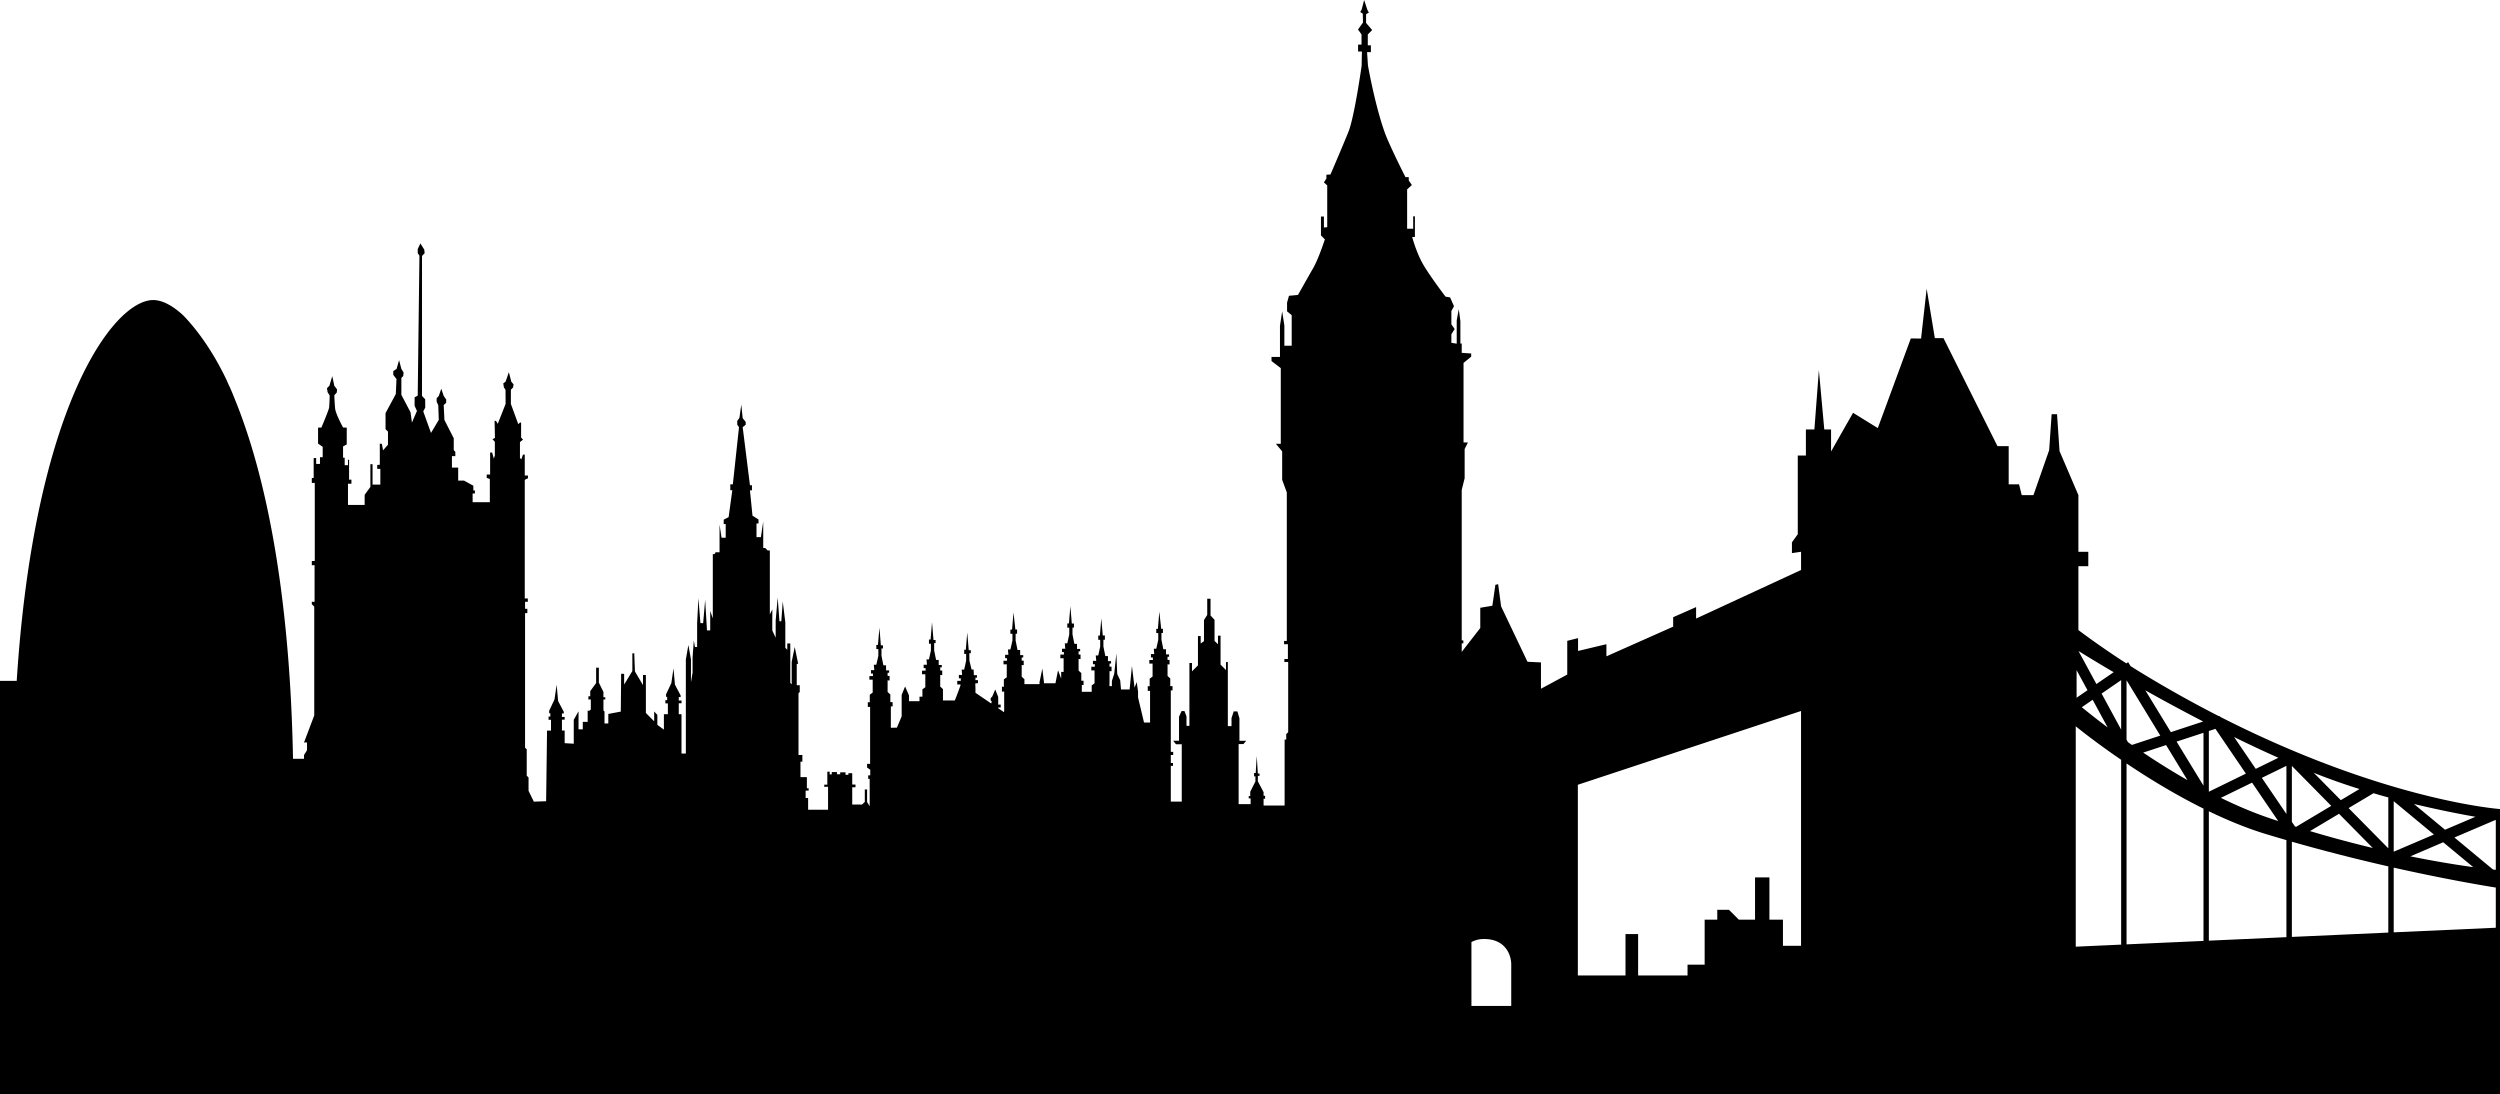 <svg xmlns="http://www.w3.org/2000/svg" viewBox="0 0 361.463 158.234"><path d="M149.76 103.318l-.207-.047c.076-.058.138-.123.207-.189v.236z"/><path d="M321.031 103.656l-.083-.122-.098.031a170.72 170.72 0 0 1-10.718-5.969 93.271 93.271 0 0 1-2.087-1.29l-.346-.568-.256.179c-4.035-2.6-6.938-4.82-6.938-4.82v-9.235h1.431V79.78h-1.431v-8.193l-2.729-6.371-.358-5.333h-.78l-.359 5.202-2.274 6.502h-1.692l-.388-1.562h-1.499V64.5h-1.624L281 48.89l-1.251.001-1.182-7.149-.81 7.201-1.485-.002-4.769 12.955-3.579-2.211-3.179 5.592v-3.186h-.981l-.781-8.584-.649 8.584h-1.229v3.771h-1.174v11.382l-.844 1.167v1.562l1.32-.195v2.635l-15.176 7.021v-1.658l-3.316 1.463v1.367l-9.652 4.291v-1.755l-4.099.977v-1.855l-1.562.391v4.877l-3.801 2.05v-3.805l-1.949-.097-3.813-8.001-.429-3.218-.4.098-.436 3.023-1.748.292v2.927l-2.682 3.455v-1.24h.235v-.422h-.235V70.841l.422-1.698v-4.226l.477-.948h-.637V52.475l1.106-.908v-.455l-1.368-.097v-1.344h-.193v-3.219l-.234-1.758-.297 1.619v3.377l-.773-.121v-1.241l.477-.751-.477-.691v-1.914l.379-.693-.566-1.281-.656-.104s-2.57-3.374-3.441-5.03c-.871-1.66-1.381-3.595-1.381-3.595h.394v-2.986h-.249v1.787h-.877v-5.686l.684-.63-.449-.66v-.485h-.477s-2.393-4.71-3.047-6.599c-1.424-4.079-2.377-9.557-2.377-9.557l-.124-1.919h.552v-.976h-.449V4.977l.629-.632-.877-1.028V2.054l.4-.238-.214-.393L197.233 0l-.354 1.37-.208.367.367.237.026 1.291-.719.997.512.715v1.475h-.498v1h.554l-.042 2.054s-1.03 7.346-1.895 9.519c-.871 2.171-2.611 6.2-2.611 6.2l-.588.038v.555l-.358.554.478.436v6.043l-.478.038V31.31h-.428v2.724l.565.573s-.884 2.747-1.672 4.127c-.794 1.383-2.218 3.913-2.218 3.913l-1.299.118-.276.986v1.263l.67.554v4.424H185.7v-2.924l-.318-2.054-.318 2.096v4.501h-1.223v.589l1.34 1.025v10.939h-.703l.904 1.104v4.108l.67 1.816v21.479h-.394v.473h.553v2.134h-.511v.437h.553v10.151l-.283.273v.789h-.234v9.538h-3.041v-.984h.221v-.418h-.221v-.529l-.829-1.563v-.79h.241v-.335h-.241l-.159-2.547-.152 2.469h-.234v.477h.193v.748l-.747 1.481v.63h-.221v.337h.277v.829h-1.735v-8.688h.691l.408-.476h-.982v-3.259l-.297-.988h-.532l-.317.969v1.164h-.532v-9.268h-.263v1.157l-.788-.787v-4.188h-.373v1.235l-.498-.473V89.62l-.58-.634v-2.422h-.477v2.344l-.47.736V92.7l-.477.342v-1.079h-.394v4.241l-.863.866v-1.21h-.373v9.085h-.422v-1.369l-.291-.765h-.421l-.367.815v3.476h-.843l.401.503h.836v8.294h-1.583v-5.163h.318v-.422h-.318v-1.156h.346v-.447h-.346v-8.887h.249v-.619h-.325v-1.106l-.394-.368v-1.687s.291.056.291 0v-.631h-.291v-.461h.221v-.341h-.442v-.739h-.387l-.276-1.38v-.974h.214v-.608h-.249l-.27-2.487-.208 2.5h-.235v.604h.29v.977l-.29 1.291h-.359l.069.774h-.477v.489h.276v.368h-.511v.524h.47v1.87l-.421.302v1.104l-.276-.023v.685h.332v4.581h-.871l-.864-3.633V100l-.193-1.384-.318.811-.373-3.14-.338 3.396h-1.244l-.118-1.323-.428-.906-.125-2.981-.311 2.959-.339 1.028v.752l-.36-.022.021-.479v-1.685s.291.054.291 0v-.635h-.291v-.459h.221v-.342h-.449v-.736h-.38l-.277-1.382v-.977h.214v-.616h-.304l-.214-2.476-.208 2.5h-.235v.606h.283v.975l-.283 1.289h-.359l.069.778h-.477v.487h.276v.365h-.511v.527h.47v1.871l-.415.301v.924h-1.431l.007-.983h.249v-.619h-.325V97.32l-.394-.367v-1.685s.283.052.283 0v-.635h-.283v-.461h.221v-.342h-.449v-.736h-.38l-.276-1.382.006-.968h.208v-.594h-.311l-.208-2.505-.207 2.501h-.235v.605h.283v.976l-.283 1.289h-.359l.062.777h-.47v.486h.276v.368h-.511v.526h.47v1.98h-.352v.967l-.456-1.204-.374 1.876h-1.645l-.248-2.13-.395 1.894c-.007-.004-.007-.005-.014-.007v.366h-2.184v-.71l-.394-.368v-1.688s.291.055.291 0v-.63h-.291v-.459h.221v-.341h-.444v-.737h-.38l-.276-1.383v-.972h.214v-.607h-.249l-.27-2.488-.208 2.5h-.242v.605h.297v.975l-.297 1.292h-.353l.062.775h-.47v.487h.276v.37h-.511v.522h.47v1.872l-.421.299v1.078l-.277-.024v.713h.325v2.837l-.042.126-.822-.559v-.111h.359v-.413h-.359v-1.107l-.428-1.085-.435 1.028-.229.227v.324l.146.145-.035.272h-.083l-2.225-1.512v-.66l-.028-.688.387-.057v-.423h-.373l.014-.157v-.213h.221v-.342h-.449l-.042-.825h-.291l-.317-1.291v-.522c0 .004 0 .007-.007.012v-.546l.214-.015v-.432h-.304l-.214-2.569-.208 2.502h-.235v.606h.283v.975l-.283 1.29h-.359l.062.777h-.47v.487h.276v.367h-.511v.525h.47v.124a48.626 48.626 0 0 1-.822 2.188h-1.714v-1.646l-.394-.368v-1.684s.29.052.29 0v-.635h-.29v-.458h.228v-.34h-.449v-.737h-.38l-.276-1.38v-1.055h.208v-.445h-.304l-.214-2.57-.208 2.504h-.235v.604h.284v.974l-.284 1.293h-.352l.062.772h-.478v.489h.284v.366h-.518v.526h.477v1.87l-.422.304v1.064h-.421v.658h-1.521v-.845l-.56-1.287-.498 1.21v3.107l-.684 1.633-.878.023v-3.088h.256v-.618h-.332v-1.108l-.394-.366v-1.685s.29.053.29 0v-.635h-.29v-.461h.221v-.337h-.442v-.737h-.387l-.276-1.382v-1.054h.214v-.447h-.304l-.207-2.564-.214 2.499h-.235v.605h.291v.974l-.291 1.291h-.359l.069.774h-.477v.489h.277v.367h-.512v.526h.477v1.869l-.421.303v1.107l-.284-.026v.684h.332v8.236h-.435v.533l.456.316v.809h-.297v.514h.214v3.95l-.373-.61v-1.815h-.332v1.796l-.387.382h-1.431v-2.495h.47v-.395h-.47v-1.64h-.553v.233h-.421v-.354h-.767v.277h-.47v-.315h-.753v.335h-.297v-.396h-.339v1.879h-.449v.313h.553v3.316h-2.882v-1.697h-.359v-1.066h.435v-.337h-.256v-1.617h-.926v-2.23h.276v-.97h-.56v-8.933l.18-.173v-.986h-.435V95.99h.207l-.498-2.448-.442 2.158v3.238l-.2-.196V93.04h-.436v.906l-.283-.28v-3.68l-.373-3.027-.207 2.87h-.27l-.255-3.425-.291 3.316v2.479s-.456-.95-.477-1.028c-.028-.076 0-3.053 0-3.053l-.366.709v-9.241h-.318l-.353-.357h-.284V75.4l-.338 2.264h-.636V75.69h.291v-.579l-.871-.553-.366-3.661h.29v-.735h-.29l-1.051-8.399.436-.349v-.415l-.436-.532-.2-1.975-.276 1.933-.312.436v.532l.256.376-.892 8.261h-.367v.844h.291l-.532 3.896-.712.366v.634h.29v1.976h-.601l-.29-1.896v4.001h-.581l-.131.264h-.262v9.295l-.374-1.08v2.817h-.47l-.262-4.425-.291 3.372h-.394l-.291-3.608-.186 3.608v3.448h-.318l-.159-.948-.179 2.45v2.209l-.235 1.396v-3.314l-.374-2.08-.366 2.104v13.587h-.629v-5.688h-.394v-1.578h.401v-.396h-.401v-.502h.27v-.236l-.823-1.554-.207-2.367-.311 2.133-.767 1.633v.368h.166v.466h-.263v.476h.359v1.561h-.574v2.229l-.947-.689v-1.441l-.456-.494v1.423l-1.202-1.204v-5.49h-.415v1.462l-1.168-1.975-.097-2.626h-.275v2.564l-1.188 1.955v-1.56h-.436v.477l-.048 4.991-1.804.34v1.381h-.553v-1.738l-.152-.146v-1.591h.27v-.314h-.27v-.771l-.663-1.346v-2.17h-.394v2.23l-.851 1.163v.751h-.269v.455h.352v1.459l-.179.159h-.276v1.62h-.706v1.086h-.615v-2.607l-.691 1.225v3.457l-1.313-.076v-1.825h-.394v-1.578h.394v-.396h-.394v-.501h.263v-.237l-.815-1.552-.214-2.369-.312 2.135-.767 1.631v.37h.166v.466h-.256v.476h.353v1.559h-.574l-.131 10.214-1.776.061-.767-1.561v-1.934l-.263-.258v-3.812l-.241-.245v-19.45h.331v-.625h-.331v-1.013h.4v-.475h-.443V69.371l.463-.222v-.396h-.463v-3.028h-.253l-.249.685-.193-.19v-2.297l.442-.368-.276-.29V61.09h-.166l-.242.242-1.071-2.927v-2.066l.317-.317.069-.458-.318-.357-.359-1.396-.47 1.37-.339.249.09.581.235.354.014 2.029-1.133 2.881-.263-.423-.2-.01.055 2.474-.352.184.338.382v1.96l-.145.475-.249-.883h-.291v3.174h-.49v.485l.449.159v3.357h-2.488v-1.263h.332v-.436h-.228v-.684l-1.34-.736h-.851v-1.879h-.905v-1.658h.491v-.633l-.228-.226v-1.726l-1.348-2.646-.104-2.152.359-.337v-.477l-.359-.511-.351-1.045-.359 1.047-.311.335v.496l.234.513.076 2.113-1.126 1.893-1.12-3.118.29-.551-.014-1.206-.456-.475V37.011l.38-.408-.055-.513-.56-.896-.387.815v.581l.249.38-.249 20.237-.449.234v1.226l.339.751-.726 1.678-.2-1.479-1.327-2.529V54.64l.276-.275.042-.512-.318-.515-.332-1.264-.359 1.264-.477.315v.554l.463.592-.097 2.172-1.486 2.764v2.312l.353.354v1.897l-.712.81-.173-.928-.297-.042V67.2l-.373.021v.572h.449v2.27h-1.126V67.12h-.311v3.278l-.829 1.146v1.463h-2.412v-3.063h.498v-.594h-.339v-2.88h-.159v.789h-.477v-1.086h-.234v-1.621l.532-.295V61.83l-.532-.021s-1.064-1.935-1.148-2.747c-.076-.809-.117-1.915-.117-1.915l.359-.396.035-.455-.394-.515-.297-1.399-.408 1.382-.359.373.097.574.297.477s-.034 1.382-.083 1.738c-.034.353-1.119 2.902-1.119 2.902h-.477v2.308l.67.473v1.5h-.394v.972h-.552v-.851h-.359v2.884h-.27v.712h.429v11.29h-.429v.603h.401v5.295h-.401v.341l.353.359v15.728l-1.479 3.906h.435v1.124l-.435.689v.555h-1.59c-.47-24.801-4.153-41.636-8.472-52.146v-.004a48.752 48.752 0 0 0-.712-1.695h-.014a55.003 55.003 0 0 0-.339-.751l.021.019c-2.785-5.945-5.957-9.148-6.503-9.676-1.555-1.397-2.992-2.08-4.188-2.08-5.756 0-17.193 15.333-19.743 55.06H0v59.794h361.463v-41.26c0-.002-16.569-1.175-40.432-13.321zm-102.528 41.79h-5.756v-9.239a3.737 3.737 0 0 1 1.729-.438c3.254-.062 4.027 2.406 4.027 3.645v6.032zm41.904-8.701h-2.619v-3.771h-1.956v-6.112h-2.08v6.112h-2.343l-1.432-1.433h-1.686v1.433h-1.825v6.502h-2.474v1.56h-7.145v-5.979h-1.824v5.979h-6.891v-27.57l32.271-10.666v33.946h.004zm45.199-39.557l-2.494 1.714-2.592-4.772c.659.405 2.461 1.521 5.086 3.058zm-.871 7.988a117.785 117.785 0 0 1-3.737-2.921l1.569-1.08 2.168 4.001zm-4.49-8.284l1.576 2.904-1.576 1.085v-3.989zm6.442 39.687l-6.565.297V105.01s2.563 2.111 6.565 4.846v26.723zm0-31.086l-2.826-5.211 2.826-1.945v7.156zm51.224 12.602l-4.395 1.872-4.5-3.726c3.533.85 6.65 1.459 8.895 1.854zm-.317 7.279a142.605 142.605 0 0 1-9.087-1.562l4.747-2.032 4.34 3.594zm-11.499-9.532l5.812 4.818-5.812 2.483v-7.301zm-11.222-3.971a89.197 89.197 0 0 0 6.274 2.21l-2.703 1.61-3.91-3.958c.117.045.228.093.339.138zm8.194 10.735a172.828 172.828 0 0 1-9.072-2.442l4.193-2.503 4.879 4.945zm-11.698-11.865l5.694 5.776-5.08 3.03c-.056-.021-.117-.035-.166-.054l-.448-.662v-8.09zm-1.948-1.177l-3.275 1.602-3.131-4.602a191.06 191.06 0 0 0 6.406 3zm-.027 9.149c-.436-.145-.871-.288-1.313-.438-2.349-.8-4.699-1.802-6.979-2.917l4.513-2.199 3.779 5.554zm-10.028-13.017l.953-.313 4.402 6.472-5.355 2.619v-8.778zm-.815-1.376l-4.679 1.537-3.689-6.045a276.55 276.55 0 0 0 8.368 4.508zm-2.28 8.474a103.99 103.99 0 0 1-6.398-3.979l3.311-1.089 3.087 5.068zm-8.805-14.443l4.878 8.007-4.098 1.349c-.2-.138-.394-.271-.58-.406l-.201-.368.001-8.582zm11.126 37.692l-11.125.5v-26.157c3.103 2.089 6.958 4.463 11.125 6.53v19.127zm0-22.447l-3.891-6.369 3.891-1.274v7.643zm11.989 21.904l-11.215.506v-18.709c2.701 1.304 5.514 2.47 8.326 3.318.968.295 1.935.579 2.889.855v14.03zm0-17.814l-3.553-5.22 3.553-1.734v6.954zm14.732 17.152l-13.944.627v-13.767a266.56 266.56 0 0 0 13.944 3.568v9.572zm0-12.182l-5.742-5.818 3.601-2.149c.72.213 1.431.415 2.142.606v7.361zm15.541 11.481l-14.76.665v-9.354c7.471 1.678 12.998 2.6 14.76 2.88v5.809zm0-8.375c-.116-.011-.241-.021-.4-.038l-5.583-4.634 5.907-2.525c.027.005.043.01.076.013v7.184z"/></svg>